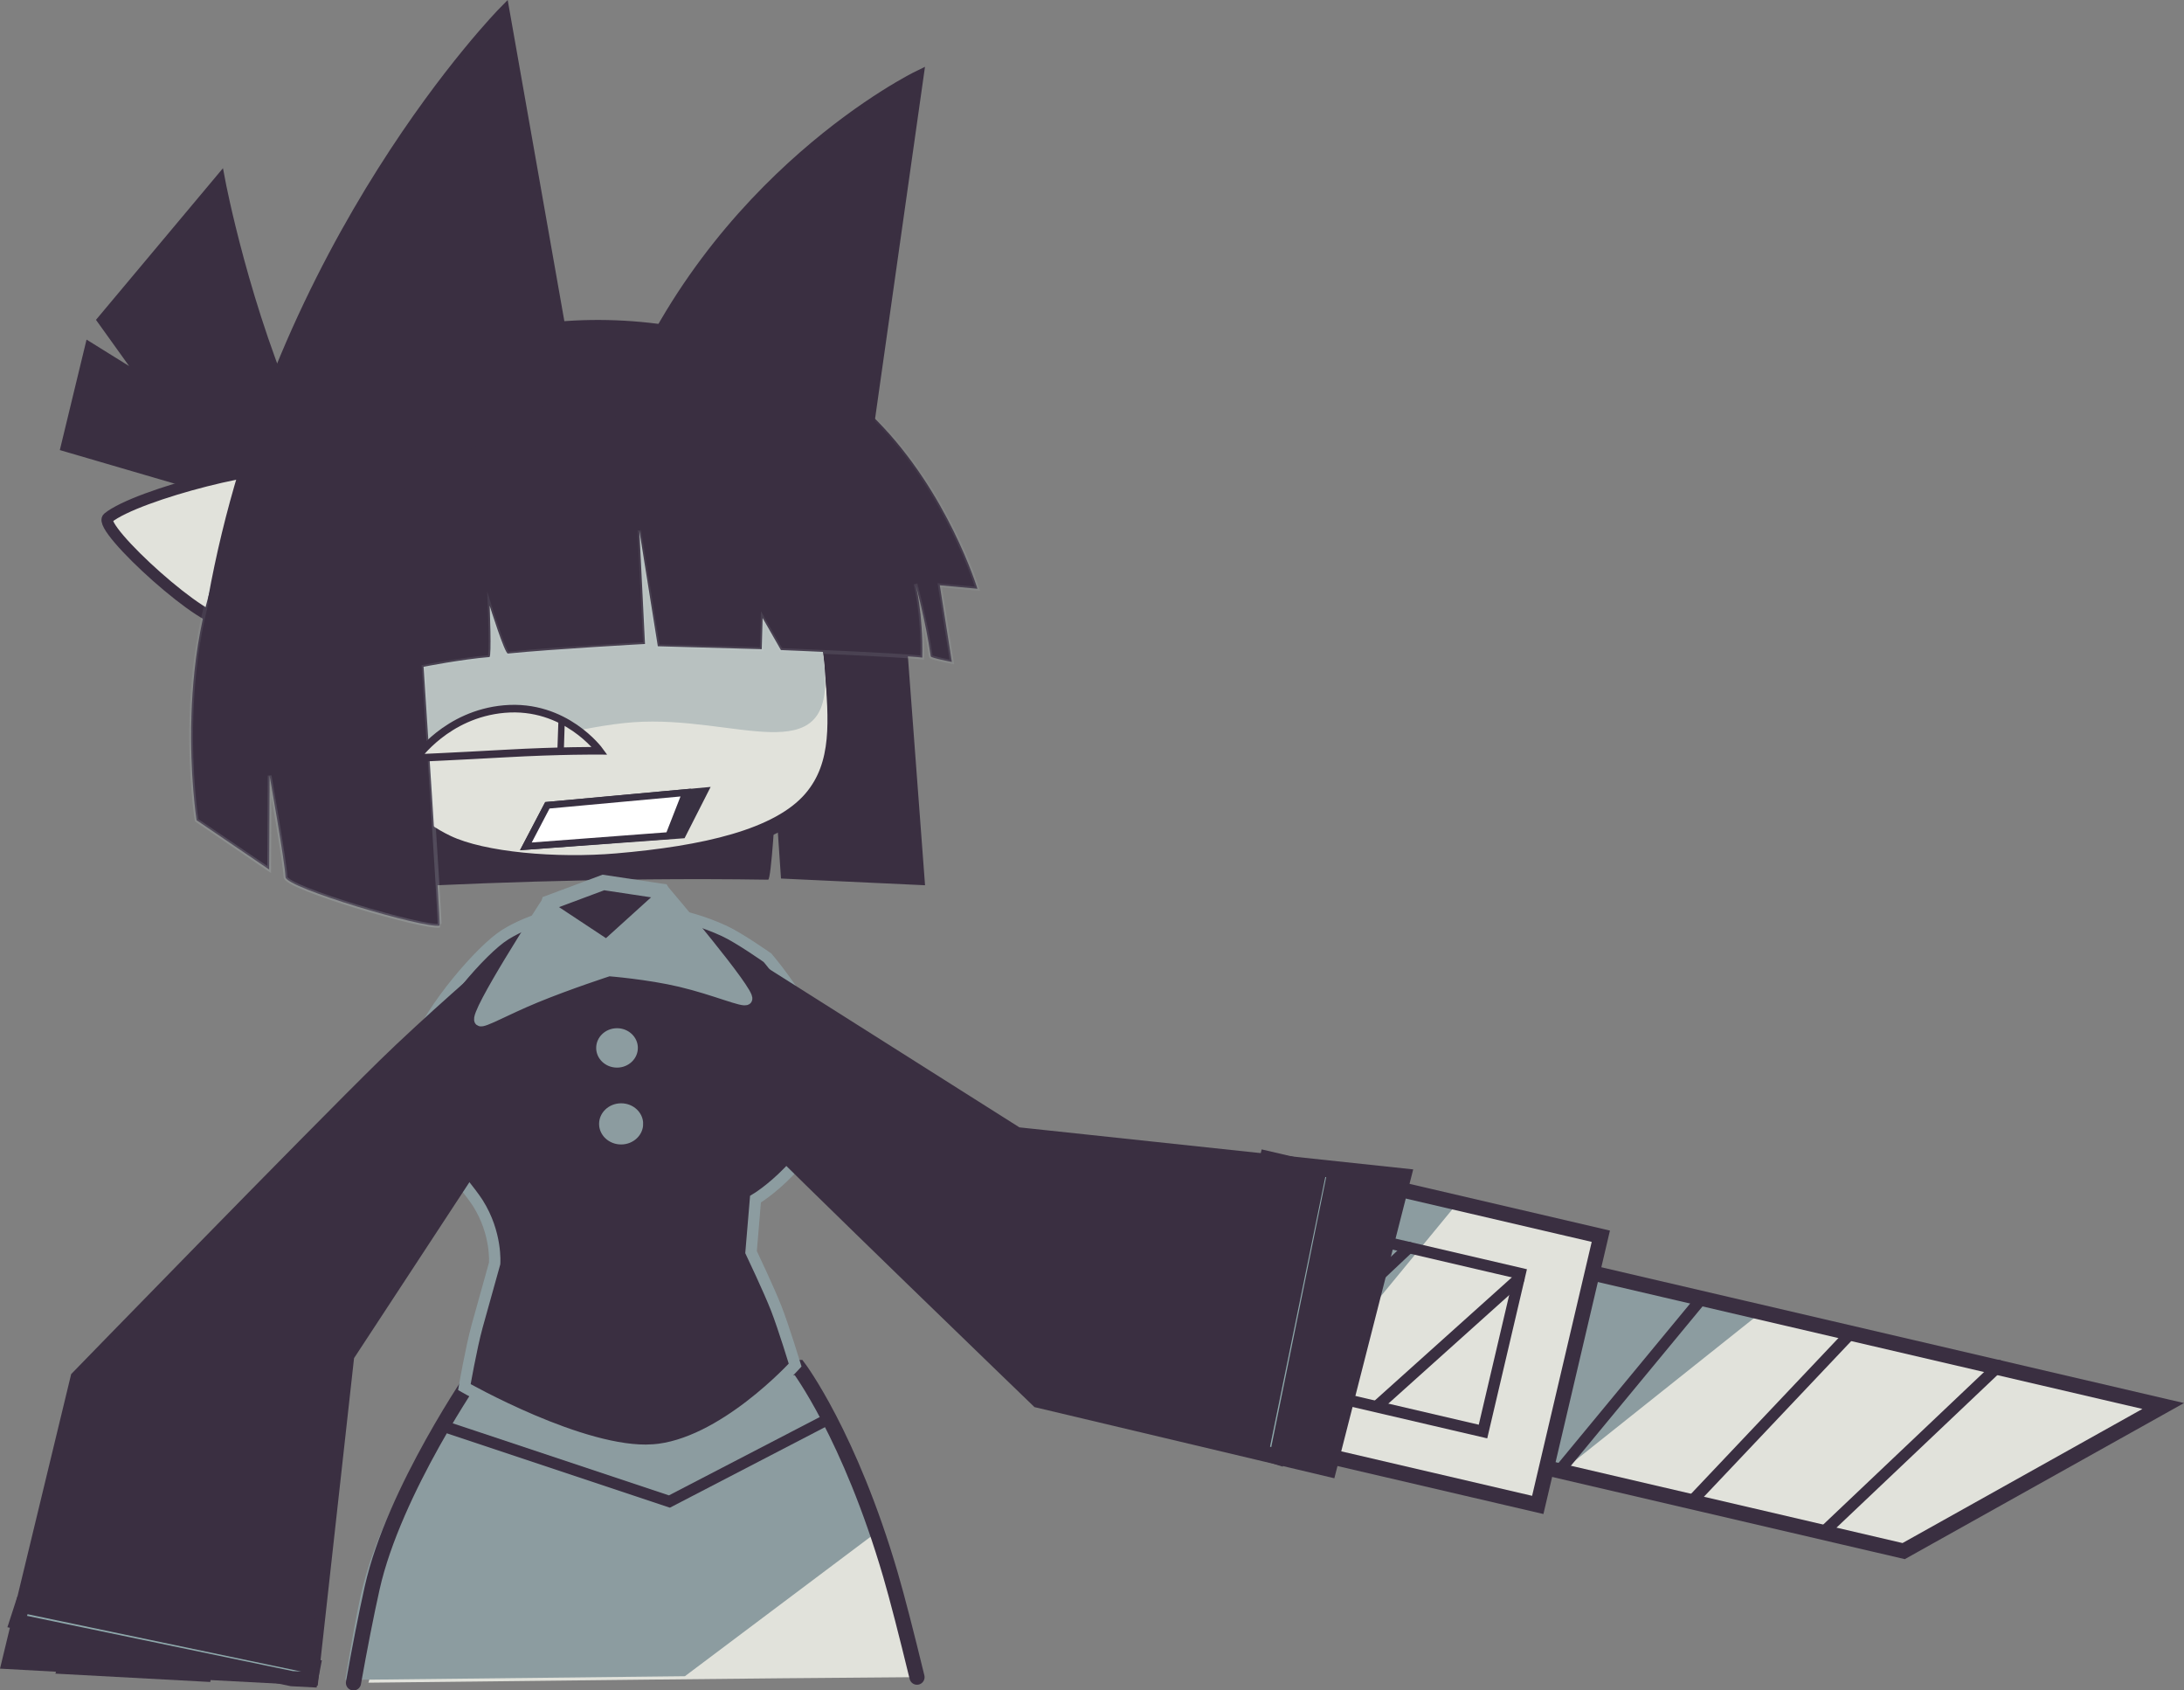 <svg version="1.1" xmlns="http://www.w3.org/2000/svg" xmlns:xlink="http://www.w3.org/1999/xlink" width="288.12" height="222.946" viewBox="0,0,288.12,222.946"><rect x="0" y="0" width="288.12" height="222.946" fill="#808080" stroke="none"/><defs><linearGradient x1="1077.663" y1="216.06" x2="1077.663" y2="354.076" gradientUnits="userSpaceOnUse" id="color-1"><stop offset="0" stop-color="#ffffff" stop-opacity="0.26"/><stop offset="1" stop-color="#ffffff" stop-opacity="0"/></linearGradient><linearGradient x1="1077.663" y1="216.06" x2="1077.663" y2="354.076" gradientUnits="userSpaceOnUse" id="color-2"><stop offset="0" stop-color="#ffffff" stop-opacity="0.26"/><stop offset="1" stop-color="#ffffff" stop-opacity="0"/></linearGradient><linearGradient x1="1077.663" y1="216.06" x2="1077.663" y2="354.076" gradientUnits="userSpaceOnUse" id="color-3"><stop offset="0" stop-color="#ffffff" stop-opacity="0.26"/><stop offset="1" stop-color="#ffffff" stop-opacity="0"/></linearGradient><linearGradient x1="1036.028" y1="220.12" x2="1036.028" y2="358.136" gradientUnits="userSpaceOnUse" id="color-4"><stop offset="0" stop-color="#ffffff" stop-opacity="0.26"/><stop offset="1" stop-color="#ffffff" stop-opacity="0"/></linearGradient><linearGradient x1="1036.028" y1="220.12" x2="1036.028" y2="358.136" gradientUnits="userSpaceOnUse" id="color-5"><stop offset="0" stop-color="#ffffff" stop-opacity="0.26"/><stop offset="1" stop-color="#ffffff" stop-opacity="0"/></linearGradient><linearGradient x1="1036.028" y1="220.12" x2="1036.028" y2="358.136" gradientUnits="userSpaceOnUse" id="color-6"><stop offset="0" stop-color="#ffffff" stop-opacity="0.26"/><stop offset="1" stop-color="#ffffff" stop-opacity="0"/></linearGradient><linearGradient x1="240.201" y1="106.724" x2="245.325" y2="186.748" gradientUnits="userSpaceOnUse" id="color-7"><stop offset="0" stop-color="#cedee0" stop-opacity="0"/><stop offset="1" stop-color="#cedee0" stop-opacity="0.197"/></linearGradient></defs><g transform="translate(-166.745,-62.019)"><g data-paper-data="{&quot;isPaintingLayer&quot;:true}" fill-rule="nonzero" stroke-linejoin="miter" stroke-miterlimit="10" stroke-dasharray="" stroke-dashoffset="0" style="mix-blend-mode: normal"><path d="" fill="#3a2f41" stroke="none" stroke-width="0" stroke-linecap="butt"/><path d="" fill="#3a2f41" stroke="url(#color-1)" stroke-width="0.5" stroke-linecap="butt"/><path d="" fill="#3a2f41" stroke="url(#color-2)" stroke-width="0.5" stroke-linecap="butt"/><path d="" fill="#3a2f41" stroke="url(#color-3)" stroke-width="0.5" stroke-linecap="butt"/><path d="" data-paper-data="{&quot;index&quot;:null}" fill="#3a2f41" stroke="url(#color-4)" stroke-width="0.5" stroke-linecap="butt"/><path d="" data-paper-data="{&quot;index&quot;:null}" fill="#3a2f41" stroke="url(#color-5)" stroke-width="0.5" stroke-linecap="butt"/><path d="" data-paper-data="{&quot;index&quot;:null}" fill="#3a2f41" stroke="url(#color-6)" stroke-width="0.5" stroke-linecap="butt"/><g data-paper-data="{&quot;index&quot;:null}" stroke="#3a2f41" stroke-linecap="butt"><path d="M175.535,120.859l3.113,-12.867l7.937,4.932l-6.23,-8.686l15.362,-18.34c0,0 3.23,17.111 10.247,32.506c2.561,3.394 -6.234,9.528 -6.234,9.528z" fill="#3a2f41" stroke-width="1.5"/><path d="M205.279,124.878c-2.064,-1.417 1.308,-20.3 4.34,-24.472c1.226,-1.687 15.341,12.81 13.782,14.955c-3.032,4.172 -15.061,11.619 -17.125,10.201z" data-paper-data="{&quot;index&quot;:null}" fill="#8c9ca0" stroke-width="2"/><path d="M206.065,125.021c1.753,1.726 -5.798,15.555 -9.583,18.662c-1.946,1.597 -17.024,-12.103 -15.493,-13.359c3.785,-3.107 22.477,-7.862 24.23,-6.136z" fill="#e1e2db" stroke-width="1.5"/><path d="M210.141,121.19c1.721,2.573 1.144,5.979 -1.29,7.607c-2.434,1.628 -5.802,0.862 -7.523,-1.711c-1.721,-2.573 -1.144,-5.979 1.29,-7.607c2.434,-1.628 5.802,-0.862 7.523,1.711z" fill="#e1e2db" stroke-width="2"/></g><path d="M288.779,178.772l-19.003,-0.886l-0.693,-10.195c0,0 -0.582,10.436 -1.007,10.348c-5.367,-0.086 -10.674,-0.09 -15.746,-0.042c-21.309,0.203 -38.471,1.343 -38.471,1.343c0,0 -7.319,-11.263 -8.02,-22.208c-0.49,-7.648 -0.571,-22.814 9.483,-35.271c8.109,-10.047 23.21,-13.975 26.373,-14.307c2.529,-0.265 13.493,2.981 20.225,8.554c11.204,9.276 24.482,30.951 24.482,30.951z" fill="#3a2f41" stroke="none" stroke-width="0" stroke-linecap="butt"/><g stroke-linecap="butt"><path d="M275.575,150.57c0.434,6.776 2.372,12.723 -2.189,17.407c-4.434,4.553 -14.9,6.697 -25.663,7.617c-10.713,0.915 -21.637,-0.824 -26.656,-4.949c-5.078,-4.174 -4.496,-9.549 -4.926,-16.269c-0.856,-13.364 7.099,-30.917 32.086,-31.777c16.436,-0.566 26.494,14.608 27.349,27.972z" fill="#e1e2db" stroke="none" stroke-width="0"/><path d="M275.575,150.57c0.856,13.364 -11.81,5.736 -25.262,6.703c-13.449,0.968 -33.317,10.465 -34.173,-2.898c-0.856,-13.364 7.099,-30.917 32.086,-31.777c16.436,-0.566 26.494,14.608 27.349,27.972z" fill="#b8c1c0" stroke="none" stroke-width="0"/><path d="M252.912,122.875c13.649,2.141 22.88,15.052 23.651,27.094l0.034,0.535c0.406,6.339 1.061,12.285 -2.855,16.843c-4.34,5.051 -14.158,7.241 -25.636,8.221c-7.929,0.677 -17.633,-0.141 -22.361,-2.406c-8.122,-3.89 -9.064,-10.341 -9.605,-18.788c-0.726,-11.343 4.895,-25.705 21.892,-30.315" fill="none" stroke="#3a2f41" stroke-width="2"/></g><path d="M202.254,176.699l-9.572,-6.504c0,0 -3.693,-23.429 5.623,-39.407c12.015,-20.609 34.948,-29.778 58.429,-25.571c5.03,0.901 17.785,4.277 25.65,12.228c9.447,9.551 13.305,22.222 13.305,22.222l-4.965,-0.457l1.592,10.109c0,0 -2.746,-0.517 -2.777,-0.732c-0.703,-4.816 -2.013,-9.558 -2.013,-9.558c0,0 1.006,3.88 0.892,9.718c-2.853,-0.347 -18.65,-0.995 -18.65,-0.995l-2.414,-4.227l-0.116,4.111l-13.711,-0.383l-2.437,-15.279l0.747,14.978c0,0 -12.204,0.667 -18.088,1.261c-0.415,0.042 -2.408,-6.328 -2.408,-6.328c0,0 0.284,6.762 -0.026,6.788c-3.669,0.299 -8.69,1.285 -8.69,1.285c0,0 2.252,34.122 2.119,34.146c-2.078,0.374 -20.269,-4.992 -20.33,-6.4c-0.087,-2.034 -2.099,-13.386 -2.099,-13.386z" fill="#3a2f41" stroke="url(#color-7)" stroke-width="0.5" stroke-linecap="butt"/><path d="M248.632,116.913c12.162,-31.637 39.199,-44.79 39.199,-44.79l-7.969,56.165" fill="#3a2f41" stroke="#3a2f41" stroke-width="1.5" stroke-linecap="round"/><path d="M194.92,141.155c8.437,-47.209 38.315,-77.573 38.315,-77.573l8.822,49.982" fill="#3a2f41" stroke="#3a2f41" stroke-width="1.5" stroke-linecap="round"/><path d="M221.676,161.995c0,0 3.99,-5.795 11.598,-6.462c8.061,-0.707 12.574,5.504 12.574,5.504c0,0 -5.134,-0.047 -12.48,0.365c-6.528,0.366 -11.692,0.593 -11.692,0.593z" fill="#e1e2db" stroke="#3a2f41" stroke-width="1" stroke-linecap="butt"/><path d="M240.518,161.22l0.147,-4.257l0.334,0.282l-0.122,3.813z" fill="#3a2f41" stroke="#3a2f41" stroke-width="0.5" stroke-linecap="butt"/><g><path d="M226.293,247.319l48.024,-0.785c0,0 5.289,11.942 8.666,19.418c1.011,2.237 1.85,4.075 2.326,5.072c0.819,3.018 1.847,7.239 2.994,12.186c-24.425,0.172 -48.847,0.476 -72.954,0.735c5.114,-18.146 10.944,-36.625 10.944,-36.625z" fill="#e1e2db" stroke="none" stroke-width="0" stroke-linecap="round"/><path d="M214.341,272.41c3.195,-14.321 15.266,-29.937 15.266,-29.937l42.835,-0.962c0,0 5.7,10.826 7.528,14.995c1.268,2.891 2.388,7.619 2.388,7.619l-25.259,18.966c-15.011,0.155 -29.97,0.332 -44.805,0.489c0.79,-4.749 1.512,-8.78 2.046,-11.171z" fill="#8c9ca0" stroke="none" stroke-width="0" stroke-linecap="butt"/><path d="M213.376,283.966c0.834,-4.662 1.664,-8.921 2.467,-12.519c2.873,-12.877 13.776,-28.561 13.776,-28.561l42.482,-0.508c0,0 6.726,8.898 12.124,27.349c0.896,3.063 2.109,7.798 3.493,13.488" fill="none" stroke="#3a2f41" stroke-width="2" stroke-linecap="round"/><path d="M275.847,249.261l-20.789,10.789l-29.252,-9.747" fill="none" stroke="#3a2f41" stroke-width="1.5" stroke-linecap="round"/></g><path d="M252.841,253.26c-9.198,0.611 -24.836,-8.298 -24.836,-8.298c0,0 0.906,-5.213 1.69,-8.052c0.714,-2.586 2.306,-8.263 2.306,-8.263c0,0 0.314,-3.957 -2.22,-7.955c-1.587,-2.504 -10.135,-12.501 -10.173,-12.862c-0.007,-0.069 0.769,-3.865 2.211,-7.948c1.674,-4.739 8.425,-12.647 11.59,-14.607c3.449,-2.135 8.237,-3.312 11.956,-3.448c5.683,-0.209 11.623,0.518 16.933,2.975c2.001,0.926 5.693,3.528 5.693,3.528c0,0 6.455,7.397 9.557,16.722c-3.058,10.396 -11.137,15.122 -11.137,15.122l-0.585,6.981c0,0 2.362,4.962 3.333,7.45c0.968,2.479 2.484,7.452 2.484,7.452c0,0 -9.604,10.592 -18.802,11.203z" fill="#3a2f41" stroke="#8c9ca0" stroke-width="1.5" stroke-linecap="round"/><g data-paper-data="{&quot;index&quot;:null}" stroke="#3a2f41"><g data-paper-data="{&quot;index&quot;:null}"><g><path d="M354.139,251.738l6.034,-25.709l92.016,22.041l-34.307,18.519z" fill="#e1e2db" stroke-width="0" stroke-linecap="butt"/><path d="M354.139,251.738l6.034,-25.709l38.923,9.069l-26.342,20.977z" fill="#8c9ca0" stroke-width="0" stroke-linecap="butt"/><path d="M372.897,255.468l18.281,-22.123" fill="none" stroke-width="1.5" stroke-linecap="round"/><path d="M390.384,259.542l20.174,-21.315" fill="none" stroke-width="1.5" stroke-linecap="round"/><path d="M407.508,263.898l22.957,-21.766" fill="none" stroke-width="1.5" stroke-linecap="round"/><path d="M358.448,233.381l1.726,-7.352l91.948,21.423l-34.239,19.137l-63.743,-14.852l0.787,-3.351" fill="none" stroke-width="2" stroke-linecap="butt"/></g><path d="M325.357,250.162l8.318,-35.437l44,10.252l-8.318,35.437z" fill="#e1e2db" stroke-width="0" stroke-linecap="butt"/><path d="M325.357,250.162l8.318,-35.437l25.384,5.914l-25.805,31.362z" fill="#8c9ca0" stroke-width="0" stroke-linecap="butt"/><path d="M333.9,244.183l4.893,-20.845l28.487,6.637l-4.893,20.845z" fill="none" stroke-width="1.5" stroke-linecap="butt"/><path d="M333.9,244.183l18.713,-17.625" fill="none" stroke-width="1.5" stroke-linecap="round"/><path d="M367.116,230.67l-18.468,16.583" fill="none" stroke-width="1.5" stroke-linecap="round"/><path d="M331.227,226.331l2.704,-11.521l44,10.252l-8.318,35.437l-44,-10.252l2.295,-9.779" fill="none" stroke-width="2" stroke-linecap="butt"/></g><g data-paper-data="{&quot;index&quot;:null}" stroke-width="2" stroke-linecap="butt"><path d="M342.051,255.784l-38.337,-9.096c0,0 -30.6,-29.499 -40.379,-39.391c-5.386,-5.448 -13.454,-15.063 -13.454,-15.063l15.82,-2.82l35.192,22.26l51.032,5.445z" fill="#3a2f41"/><path d="M335.211,254.162l-2.082,-0.665l7.673,-37.415l2.078,0.392z" fill="#8ea8ab"/></g></g><g stroke="#3a2f41"><g fill="#e1e2db" stroke-width="2"><path d="" stroke-linecap="round"/><path d="" stroke-linecap="round"/><path d="M189.268,253.752l5.62,-11.141l1.076,9.341l4.063,-1.689c0,0 -4.947,22.565 -5.989,29.579c-0.16,1.074 -0.3,2.069 -0.42,2.961c-6.097,-0.323 -12.17,-0.649 -18.213,-0.981c4.95,-15.082 10.935,-31.886 10.947,-31.92z" stroke-linecap="butt"/><path d="M186.353,249.902v0c0,-0 0,-0 0,-0z" stroke-linecap="butt"/></g><g stroke-linecap="butt"><path d="M176.815,243.622c0,0 30.376,-31.246 40.56,-41.229c5.609,-5.498 14.686,-13.36 14.686,-13.36l-0.195,22.664l-19.14,29.185l-4.735,42.675c-13.553,-0.704 -27.008,-1.416 -40.305,-2.163z" fill="#3a2f41" stroke-width="1.5"/><path d="M169.017,275.882l0.691,-2.132l38.327,8.029l-0.34,1.761c-0.82,-0.043 -1.639,-0.085 -2.459,-0.128z" fill="#8ea8ab" stroke-width="2"/></g></g><g><path d="M254.248,180.883c0.129,2.042 -4.914,6.162 -7.158,6.304c-2.244,0.142 -7.607,-2.919 -7.736,-4.961c-0.129,-2.042 5.149,-3.502 7.393,-3.644c2.244,-0.142 7.372,0.259 7.501,2.301z" fill="#3a2f41" stroke="none" stroke-width="0" stroke-linecap="butt"/><g fill="#8c9ca0" stroke="#8c9ca0" stroke-width="1.5" stroke-linecap="butt"><path d="M230.083,196.609c-0.819,-0.706 8.61,-15.244 8.61,-15.244l8.065,5.332l7.741,-7.007c0,0 11.288,13.298 10.732,14.102c-0.307,0.444 -4.087,-1.257 -8.727,-2.358c-4.268,-1.012 -9.438,-1.413 -9.438,-1.413c0,0 -5.337,1.728 -9.679,3.519c-3.97,1.637 -6.962,3.364 -7.303,3.07z"/></g><path d="M238.802,183.029l0.385,-1.95l7.16,-2.673l7.683,1.159l0.923,1.908" fill="none" stroke="#8c9ca0" stroke-width="2" stroke-linecap="round"/></g><g fill="#8c9ca0" stroke="#3a2f41" stroke-width="1.5" stroke-linecap="butt"><path d="M251.643,200.208c0.009,1.849 -1.549,3.356 -3.482,3.366c-1.933,0.01 -3.507,-1.481 -3.516,-3.33c-0.009,-1.849 1.549,-3.356 3.482,-3.366c1.933,-0.01 3.507,1.481 3.516,3.33z"/><path d="M252.343,210.226c0.01,1.914 -1.62,3.473 -3.64,3.483c-2.02,0.01 -3.666,-1.532 -3.675,-3.446c-0.01,-1.914 1.62,-3.473 3.64,-3.483c2.02,-0.01 3.666,1.532 3.676,3.446z"/></g><path d="" fill="#3a2f41" stroke="#8c9ca0" stroke-width="2" stroke-linecap="butt"/><path d="" fill="#3a2f41" stroke="#8c9ca0" stroke-width="2" stroke-linecap="butt"/><g stroke="#393142" stroke-width="0.9" stroke-linecap="round"><path d="M259.723,166.326l-2.955,5.814l-20.649,1.503l2.838,-5.417z" fill="#393142"/><path d="M254.984,172.218l-18.865,1.425l2.838,-5.417l18.246,-1.678z" fill="#ffffff"/></g></g></g></svg>